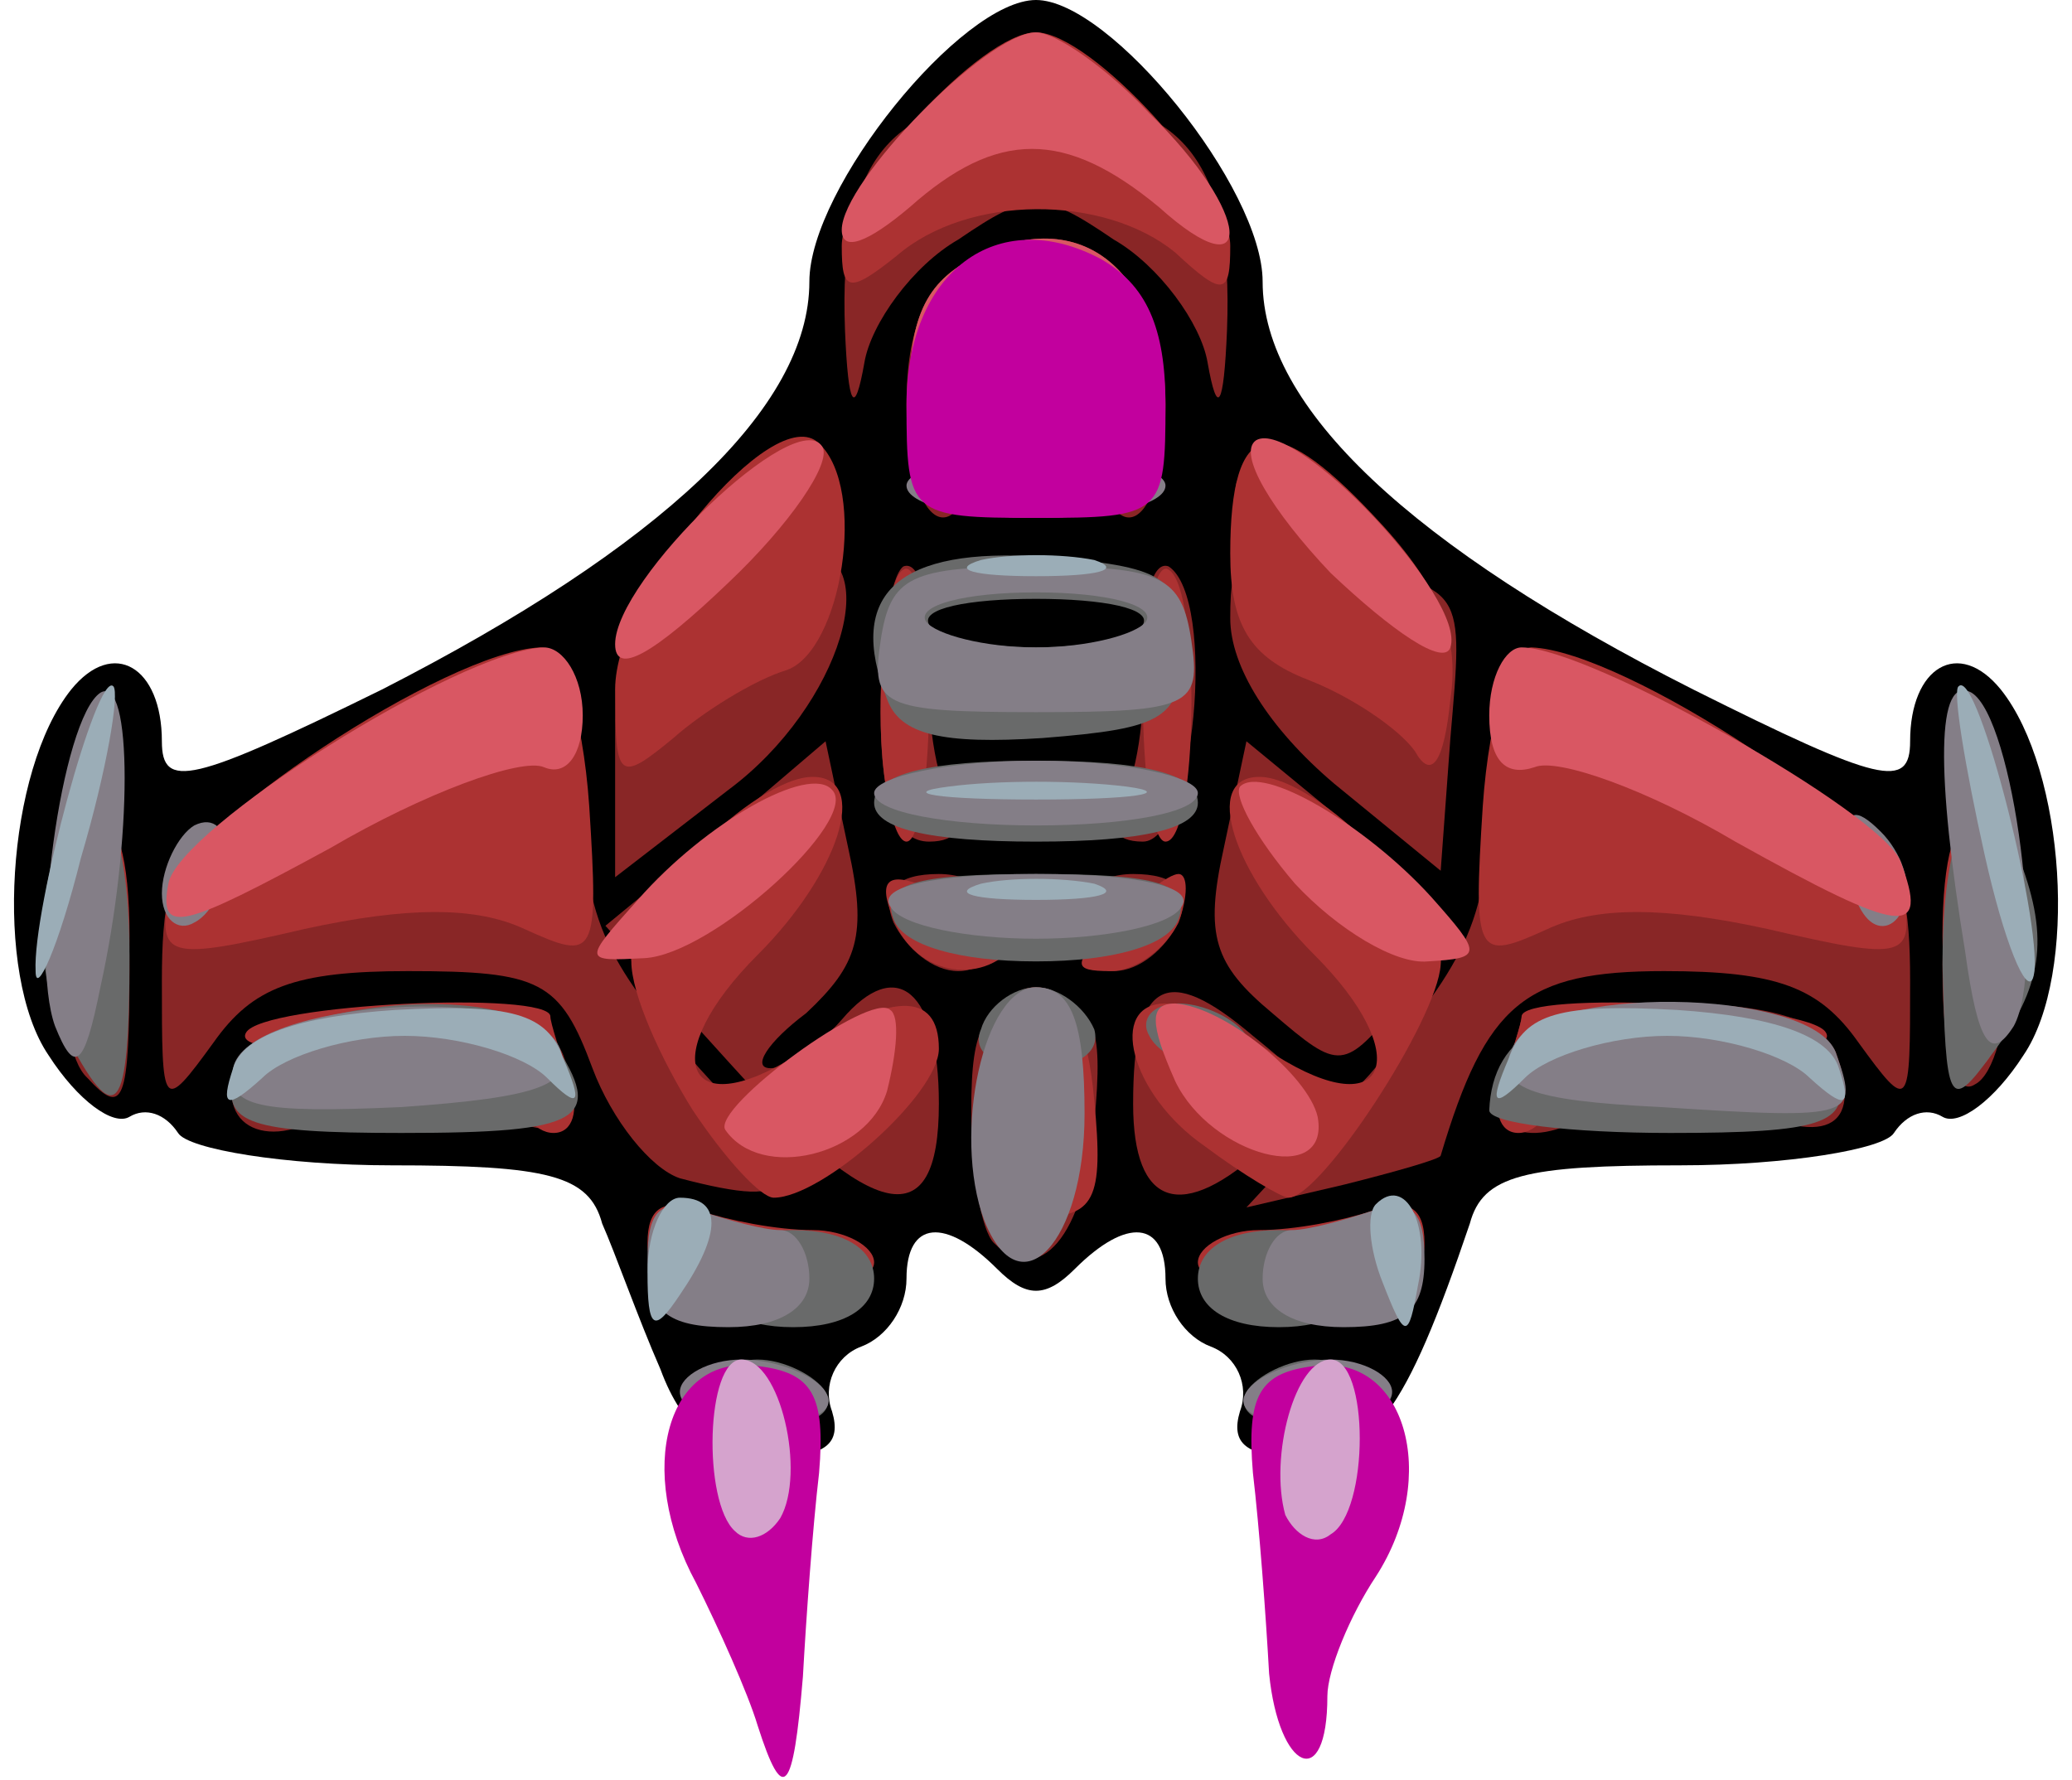 <?xml version="1.0" encoding="UTF-8" standalone="no"?>
<svg
        class="img-fluid"
        id="outputsvg"
        style="transform: matrix(1, 0, 0, 1, 0, 0); transform-origin: 50% 50% 0px; cursor: move; max-height: none; transition: none;"
        width="64"
        height="55"
        viewBox="0 0 640 550"
        version="1.1"
        xmlns="http://www.w3.org/2000/svg">

    <defs>
        <style type="text/css"><![CDATA[
      .custom-primary-color {
        fill:#c2009e;
      }
      .custom-secondary-color {
        fill:#d5a3cd;
      }
    ]]></style>
    </defs>

    <g
            id="l686Qow0pi7HKxmPPVp8YF1"
            fill="rgb(0,0,0)"
            style="transform: none;">
        <g
                style="transform: none;"
                id="g1">
            <path
                    id="pf4h4Bw3s"
                    d="M204 423 c-7 -16 -14 -36 -18 -45 -4 -15 -17 -18 -65 -18 -33 0 -63 -5 -66 -10 -4 -6 -10 -8 -15 -5 -5 3 -16 -5 -25 -19 -17 -25 -13 -88 7 -113 13 -16 28 -7 28 16 0 15 9 13 68 -16 86 -44 132 -87 132 -126 0 -29 47 -87 70 -87 23 0 70 58 70 87 0 39 46 82 133 126 58 29 67 31 67 16 0 -23 15 -32 28 -16 20 25 24 88 7 113 -9 14 -20 22 -25 19 -5 -3 -11 -1 -15 5 -3 5 -33 10 -66 10 -48 0 -61 3 -65 18 -20 59 -30 72 -53 72 -16 0 -21 -4 -18 -14 3 -8 -1 -17 -9 -20 -8 -3 -14 -12 -14 -21 0 -18 -12 -19 -28 -3 -9 9 -15 9 -24 0 -16 -16 -28 -15 -28 3 0 9 -6 18 -14 21 -8 3 -12 12 -9 20 3 10 -2 14 -18 14 -17 0 -28 -8 -35 -27z"/>
        </g>
    </g>
    <g
            id="l6FzbK9f03Q4JZZSdkeO22R"
            fill="rgb(137,38,38)"
            style="transform: none;">
        <g
                style="transform: none;"
                id="g2">
            <path
                    id="pGthSg3s9"
                    d="M307 384 c-4 -4 -7 -22 -7 -41 0 -27 4 -33 21 -33 17 0 20 5 17 37 -3 35 -17 51 -31 37z"/>
            <path
                    id="pybf6Xw4S"
                    d="M210 364 c-9 -3 -21 -18 -27 -34 -10 -27 -16 -30 -57 -30 -35 0 -48 5 -60 22 -16 22 -16 21 -16 -19 0 -46 9 -53 71 -53 32 0 39 -3 39 -19 0 -11 5 -23 10 -26 6 -4 10 12 10 39 0 39 6 52 36 86 34 37 32 44 -6 34z"/>
            <path
                    id="pHGEM4Tyn"
                    d="M225 328 l-38 -42 34 -28 34 -29 7 33 c6 27 3 36 -13 51 -12 9 -17 17 -11 17 5 0 15 -7 22 -15 17 -20 30 -9 30 26 0 41 -20 37 -65 -13z"/>
            <path
                    id="pJYfyyIvY"
                    d="M350 341 c0 -38 10 -44 37 -21 21 17 21 18 4 34 -26 24 -41 19 -41 -13z"/>
            <path
                    id="p17giHL20a"
                    d="M423 332 c31 -36 37 -49 37 -88 0 -27 4 -43 10 -39 6 3 10 15 10 26 0 16 7 19 39 19 62 0 71 7 71 53 0 40 0 41 -16 19 -12 -17 -25 -22 -60 -22 -43 0 -55 10 -69 57 0 1 -14 5 -30 9 l-30 7 38 -41z"/>
            <path
                    id="pLrXsL1uC"
                    d="M72 333 c5 -26 93 -31 102 -7 9 25 -1 29 -29 14 -20 -10 -28 -11 -37 -2 -18 18 -40 14 -36 -5z"/>
            <path
                    id="phpgSMK0B"
                    d="M464 334 c3 -9 6 -18 6 -20 0 -2 20 -4 45 -4 32 0 47 5 52 15 9 24 -4 30 -32 15 -20 -10 -28 -11 -37 -2 -18 18 -41 15 -34 -4z"/>
            <path
                    id="pmiJkgR5P"
                    d="M27 333 c-11 -10 -8 -61 3 -68 6 -4 10 10 10 34 0 42 -2 46 -13 34z"/>
            <path
                    id="pQLO8xRQN"
                    d="M600 300 c0 -25 4 -39 10 -35 6 3 10 19 10 35 0 16 -4 32 -10 35 -6 4 -10 -10 -10 -35z"/>
            <path
                    id="pF06gKPKV"
                    d="M393 313 c-18 -15 -21 -24 -15 -51 l7 -33 34 28 c33 28 33 28 14 52 -18 22 -19 22 -40 4z"/>
            <path
                    id="p18kPIn80Z"
                    d="M276 285 c-4 -10 1 -15 14 -15 11 0 20 7 20 15 0 8 -6 15 -14 15 -8 0 -16 -7 -20 -15z"/>
            <path
                    id="p17jvixLzX"
                    d="M330 285 c0 -8 9 -15 20 -15 13 0 18 5 14 15 -4 8 -12 15 -20 15 -8 0 -14 -7 -14 -15z"/>
            <path
                    id="pcHBJMwip"
                    d="M190 227 c0 -45 12 -56 58 -57 26 0 12 48 -23 74 l-35 27 0 -44z"/>
            <path
                    id="pDhAgulcr"
                    d="M412 242 c-20 -17 -32 -36 -32 -51 0 -21 3 -23 32 -17 41 8 40 7 36 54 l-3 41 -33 -27z"/>
            <path
                    id="p4WbEK2Hj"
                    d="M272 220 c0 -22 3 -42 7 -45 5 -2 8 10 8 28 -1 18 2 38 7 45 4 7 2 12 -7 12 -10 0 -15 -12 -15 -40z"/>
            <path
                    id="pt9xFWHWU"
                    d="M346 248 c5 -7 8 -27 7 -45 0 -18 3 -30 8 -28 15 10 8 85 -8 85 -9 0 -11 -5 -7 -12z"/>
            <path
                    id="pUXqP1N17"
                    d="M232 149 c2 -6 8 -10 13 -10 5 0 11 4 13 10 2 6 -4 11 -13 11 -9 0 -15 -5 -13 -11z"/>
            <path
                    id="pgCRnJ8ps"
                    d="M280 125 c0 -24 6 -37 20 -45 32 -17 60 4 60 45 0 39 -17 48 -22 13 -2 -13 -10 -23 -18 -23 -8 0 -16 10 -18 23 -5 35 -22 26 -22 -13z"/>
            <path
                    id="pAIUtATdh"
                    d="M382 149 c2 -6 8 -10 13 -10 5 0 11 4 13 10 2 6 -4 11 -13 11 -9 0 -15 -5 -13 -11z"/>
            <path
                    id="plcRdarPg"
                    d="M261 102 c-2 -53 14 -72 59 -72 45 0 61 19 59 72 -1 24 -3 27 -6 10 -2 -12 -15 -30 -29 -38 -22 -15 -26 -15 -48 0 -14 8 -27 26 -29 38 -3 17 -5 14 -6 -10z"/>
        </g>
    </g>
    <g
            id="l5edemRuDPuFfI9wuTgNOMi"
            fill="rgb(172,50,50)"
            style="transform: none;">
        <g
                style="transform: none;"
                id="g3">
            <path
                    id="pRdK0pXpw"
                    d="M200 384 c0 -11 5 -14 16 -10 9 3 24 6 35 6 10 0 19 5 19 10 0 6 -16 10 -35 10 -25 0 -35 -4 -35 -16z"/>
            <path
                    id="pPuzzFmkF"
                    d="M370 390 c0 -5 9 -10 19 -10 11 0 26 -3 35 -6 11 -4 16 -1 16 10 0 12 -10 16 -35 16 -19 0 -35 -4 -35 -10z"/>
            <path
                    id="pjjNQxnG3"
                    d="M302 340 c2 -23 8 -35 18 -35 10 0 16 12 18 35 3 31 0 36 -18 36 -18 0 -21 -5 -18 -36z"/>
            <path
                    id="p1FtTnWBrh"
                    d="M214 343 c-10 -16 -19 -36 -19 -46 -2 -17 38 -57 56 -57 18 0 8 30 -17 55 -31 31 -23 53 12 31 29 -20 44 -20 44 -2 0 14 -36 46 -51 46 -4 0 -15 -12 -25 -27z"/>
            <path
                    id="pjrol0fsE"
                    d="M372 354 c-23 -16 -30 -44 -12 -44 6 0 21 7 34 16 35 22 43 0 12 -31 -25 -25 -35 -55 -17 -55 18 0 58 40 56 58 -1 17 -37 72 -47 72 -2 0 -14 -7 -26 -16z"/>
            <path
                    id="pnx7YWJPP"
                    d="M160 334 c0 -14 -8 -16 -45 -12 -24 3 -42 2 -39 -3 5 -9 94 -13 94 -5 0 2 3 11 6 20 3 9 1 16 -5 16 -6 0 -11 -7 -11 -16z"/>
            <path
                    id="pGLs1RLFN"
                    d="M464 334 c3 -9 6 -18 6 -20 0 -8 89 -4 94 5 3 5 -15 6 -39 3 -37 -4 -45 -2 -45 12 0 9 -5 16 -11 16 -6 0 -8 -7 -5 -16z"/>
            <path
                    id="p11G4d0hba"
                    d="M20 296 c0 -19 5 -38 10 -41 6 -4 10 10 10 34 0 23 -4 41 -10 41 -5 0 -10 -15 -10 -34z"/>
            <path
                    id="pAMOdu4oE"
                    d="M600 289 c0 -24 4 -38 10 -34 6 3 10 22 10 41 0 19 -4 34 -10 34 -5 0 -10 -18 -10 -41z"/>
            <path
                    id="pCRgTzUOu"
                    d="M52 276 c3 -20 86 -75 115 -76 6 0 13 20 15 49 3 47 2 48 -20 38 -15 -7 -36 -7 -68 0 -43 10 -45 9 -42 -11z"/>
            <path
                    id="p1DRD0ns72"
                    d="M276 284 c-5 -12 -2 -15 10 -10 8 3 20 6 25 6 6 0 7 5 4 10 -10 15 -32 12 -39 -6z"/>
            <path
                    id="pAYN8ZXgK"
                    d="M344 285 c8 -8 17 -15 20 -15 3 0 3 7 0 15 -4 8 -13 15 -21 15 -12 0 -12 -2 1 -15z"/>
            <path
                    id="puSoIaIjp"
                    d="M458 249 c2 -29 9 -49 15 -49 29 1 112 56 115 76 3 20 1 21 -42 11 -32 -7 -53 -7 -68 0 -22 10 -23 9 -20 -38z"/>
            <path
                    id="pseMPhMgi"
                    d="M272 220 c0 -22 3 -42 7 -44 4 -3 8 15 8 39 0 25 -3 45 -7 45 -4 0 -8 -18 -8 -40z"/>
            <path
                    id="p1FXbQZqyC"
                    d="M353 215 c0 -24 4 -42 8 -39 10 6 9 84 -1 84 -4 0 -7 -20 -7 -45z"/>
            <path
                    id="p15wSPGFh4"
                    d="M190 213 c0 -30 49 -90 63 -76 15 14 7 64 -10 70 -10 3 -26 13 -35 21 -17 14 -18 13 -18 -15z"/>
            <path
                    id="pCrBWz1gS"
                    d="M437 232 c-5 -7 -20 -17 -33 -22 -18 -7 -24 -17 -24 -39 0 -42 13 -45 44 -12 20 21 27 37 24 57 -2 20 -6 25 -11 16z"/>
            <path
                    id="pSVhlauzW"
                    d="M281 128 c-1 -28 4 -40 19 -48 34 -18 60 4 59 48 -1 22 -3 28 -6 15 -2 -12 -11 -27 -19 -33 -18 -15 -41 1 -47 33 -3 13 -5 7 -6 -15z"/>
            <path
                    id="pikNT3KBw"
                    d="M260 76 c0 -19 43 -66 60 -66 17 0 60 47 60 66 0 15 -2 16 -17 2 -22 -18 -64 -18 -86 1 -15 12 -17 11 -17 -3z"/>
        </g>
    </g>
    <g
            id="l1LYCjhtTmTV2Ocb4e0L6rl"
            fill="rgb(105,106,106)"
            style="transform: none;">
        <g
                style="transform: none;"
                id="g4">
            <path
                    id="pnC0kAvmq"
                    d="M220 430 c0 -5 6 -10 14 -10 8 0 18 5 21 10 3 6 -3 10 -14 10 -12 0 -21 -4 -21 -10z"/>
            <path
                    id="psdmoo9Lm"
                    d="M385 430 c3 -5 13 -10 21 -10 8 0 14 5 14 10 0 6 -9 10 -21 10 -11 0 -17 -4 -14 -10z"/>
            <path
                    id="pa9kcePVd"
                    d="M220 395 c0 -9 9 -15 25 -15 16 0 25 6 25 15 0 9 -9 15 -25 15 -16 0 -25 -6 -25 -15z"/>
            <path
                    id="phyIVBRiI"
                    d="M370 395 c0 -9 9 -15 25 -15 16 0 25 6 25 15 0 9 -9 15 -25 15 -16 0 -25 -6 -25 -15z"/>
            <path
                    id="p17COU3UeF"
                    d="M72 333 c4 -23 86 -32 99 -11 16 24 9 28 -47 28 -47 0 -55 -3 -52 -17z"/>
            <path
                    id="pne1HjXY1"
                    d="M460 343 c1 -24 20 -34 61 -31 32 2 45 8 47 21 3 14 -5 17 -52 17 -31 0 -56 -3 -56 -7z"/>
            <path
                    id="prjDgWWUO"
                    d="M20 319 c-13 -23 -6 -69 10 -69 6 0 10 20 10 45 0 50 -4 55 -20 24z"/>
            <path
                    id="pXglVK1ly"
                    d="M600 298 c0 -47 12 -63 24 -32 9 24 7 39 -9 60 -13 18 -14 15 -15 -28z"/>
            <path
                    id="pIUc1Ju8e"
                    d="M303 318 c2 -7 10 -13 17 -13 7 0 15 6 18 13 2 7 -5 12 -18 12 -13 0 -20 -5 -17 -12z"/>
            <path
                    id="p19JUbPIzY"
                    d="M355 320 c-3 -5 1 -10 9 -10 8 0 18 5 21 10 3 6 -1 10 -9 10 -8 0 -18 -4 -21 -10z"/>
            <path
                    id="p4HgonHNf"
                    d="M276 284 c-4 -11 6 -14 44 -14 38 0 48 3 44 14 -3 8 -20 13 -44 13 -24 0 -41 -5 -44 -13z"/>
            <path
                    id="phANeeDw2"
                    d="M270 248 c0 -9 17 -13 50 -13 33 0 50 4 50 13 0 8 -17 12 -50 12 -33 0 -50 -4 -50 -12z"/>
            <path
                    id="pu4rbYLBs"
                    d="M274 216 c-13 -33 4 -47 48 -44 38 3 43 6 43 28 0 22 -5 25 -43 28 -31 2 -44 -1 -48 -12z m79 -23 c3 -5 -12 -8 -33 -8 -21 0 -36 3 -33 8 2 4 17 7 33 7 16 0 31 -3 33 -7z"/>
            <path
                    id="pRLGr5MvH"
                    d="M298 153 c12 -2 32 -2 45 0 12 2 2 4 -23 4 -25 0 -35 -2 -22 -4z"/>
        </g>
    </g>
    <g
            id="lZxORc47ZntPds3ql7QS6K"
            fill="rgb(132,126,135)"
            style="transform: none;">
        <g
                style="transform: none;"
                id="g5">
            <path
                    id="pLVlAAtGA"
                    d="M210 430 c0 -5 9 -10 19 -10 11 0 23 5 26 10 4 6 -5 10 -19 10 -14 0 -26 -4 -26 -10z"/>
            <path
                    id="pg6TqULgW"
                    d="M385 430 c3 -5 15 -10 26 -10 10 0 19 5 19 10 0 6 -12 10 -26 10 -14 0 -23 -4 -19 -10z"/>
            <path
                    id="pvfVtyKPC"
                    d="M200 389 c0 -15 4 -19 16 -15 9 3 20 6 25 6 5 0 9 7 9 15 0 9 -9 15 -25 15 -19 0 -25 -5 -25 -21z"/>
            <path
                    id="pC9QP23K7"
                    d="M390 395 c0 -8 4 -15 9 -15 5 0 16 -3 25 -6 12 -4 16 0 16 15 0 16 -6 21 -25 21 -16 0 -25 -6 -25 -15z"/>
            <path
                    id="pXYFveIM1"
                    d="M304 377 c-10 -27 0 -72 16 -72 11 0 15 11 15 39 0 40 -20 61 -31 33z"/>
            <path
                    id="pOjOiBrya"
                    d="M72 330 c4 -21 93 -27 101 -6 4 11 -6 15 -49 18 -44 2 -54 0 -52 -12z"/>
            <path
                    id="p2qWN54eA"
                    d="M513 342 c-41 -2 -51 -6 -46 -18 8 -20 92 -19 100 1 7 20 7 21 -54 17z"/>
            <path
                    id="p1sA3kBbG"
                    d="M17 317 c-8 -22 2 -95 14 -103 10 -6 10 46 0 91 -5 25 -8 27 -14 12z"/>
            <path
                    id="pKEPvpzhc"
                    d="M607 294 c-9 -55 -9 -86 2 -80 13 8 23 85 13 103 -7 11 -11 6 -15 -23z"/>
            <path
                    id="pPWR6B3Ki"
                    d="M50 276 c0 -8 5 -18 10 -21 6 -3 10 1 10 9 0 8 -4 18 -10 21 -5 3 -10 -1 -10 -9z"/>
            <path
                    id="pZ1RtaG0E"
                    d="M275 280 c-4 -6 13 -10 45 -10 32 0 49 4 45 10 -3 6 -24 10 -45 10 -21 0 -42 -4 -45 -10z"/>
            <path
                    id="p1AozypVrt"
                    d="M577 284 c-4 -4 -7 -14 -7 -23 0 -11 3 -12 11 -4 6 6 10 16 7 23 -2 6 -7 8 -11 4z"/>
            <path
                    id="pfdi1OCWN"
                    d="M270 245 c0 -5 23 -10 50 -10 28 0 50 5 50 10 0 6 -22 10 -50 10 -27 0 -50 -4 -50 -10z"/>
            <path
                    id="pRTIJth4M"
                    d="M272 198 c3 -20 9 -23 48 -23 39 0 45 3 48 23 3 20 0 22 -48 22 -48 0 -51 -2 -48 -22z m82 -6 c3 -5 -12 -9 -34 -9 -22 0 -37 4 -34 9 3 4 18 8 34 8 16 0 31 -4 34 -8z"/>
            <path
                    id="pBac2suII"
                    d="M280 150 c0 -5 18 -10 40 -10 22 0 40 5 40 10 0 6 -18 10 -40 10 -22 0 -40 -4 -40 -10z"/>
        </g>
    </g>
    <g
            id="l163CMMZaNkYxUQXl3rZVR7"
            fill="rgb(217,87,99)"
            style="transform: none;">
        <g
                style="transform: none;"
                id="g6">
            <path
                    id="pegYL0wCU"
                    d="M224 349 c-4 -7 45 -43 51 -37 3 2 2 13 -1 25 -6 20 -39 28 -50 12z"/>
            <path
                    id="plDthvOsx"
                    d="M363 334 c-8 -18 -8 -24 0 -24 15 1 41 22 44 35 4 22 -33 12 -44 -11z"/>
            <path
                    id="pmcQcDq4R"
                    d="M197 278 c21 -24 53 -42 60 -34 9 9 -37 51 -58 52 -19 1 -19 1 -2 -18z"/>
            <path
                    id="pAITfBTs9"
                    d="M400 273 c-12 -14 -19 -27 -17 -30 7 -7 39 12 59 34 16 18 16 19 -1 20 -10 1 -28 -10 -41 -24z"/>
            <path
                    id="pMHdX1Ucv"
                    d="M52 273 c3 -17 90 -72 116 -73 6 0 12 9 12 21 0 12 -5 19 -12 16 -7 -3 -37 8 -66 25 -46 25 -53 27 -50 11z"/>
            <path
                    id="pfkOERJHl"
                    d="M536 260 c-27 -16 -55 -26 -62 -23 -9 3 -14 -2 -14 -16 0 -12 5 -21 10 -21 21 0 111 51 117 66 9 24 1 23 -51 -6z"/>
            <path
                    id="p11Q6Uz0qM"
                    d="M190 199 c0 -20 56 -74 64 -61 3 5 -10 24 -29 42 -23 22 -35 29 -35 19z"/>
            <path
                    id="pA25XXt9y"
                    d="M411 177 c-18 -19 -29 -37 -23 -41 12 -7 65 49 60 64 -2 6 -18 -5 -37 -23z"/>
            <path
                    id="pEk7bmtja"
                    d="M281 128 c-1 -28 4 -40 19 -48 34 -18 60 4 59 48 -2 29 -3 31 -6 10 -9 -58 -57 -58 -66 0 -3 21 -4 19 -6 -10z"/>
            <path
                    id="pQynbGpcZ"
                    d="M260 71 c0 -15 45 -61 60 -61 6 0 22 11 35 25 32 31 33 56 3 29 -29 -24 -50 -24 -77 0 -13 11 -21 14 -21 7z"/>
        </g>
    </g>
    <g
            id="l4BADgJ7dOzofYK58P7rPrn"
            fill="rgb(99,155,255)"
            class="custom-primary-color">
        <g
                style="transform: none;"
                id="g7">
            <path
                    id="pH8rXHa9c"
                    d="M234 533 c-3 -10 -12 -30 -19 -44 -19 -35 -9 -71 19 -67 17 2 21 9 19 33 -2 17 -4 45 -5 63 -3 36 -6 40 -14 15z"/>
            <path
                    id="pSk4I4rAb"
                    d="M392 517 c-1 -18 -3 -45 -5 -62 -2 -24 2 -31 19 -33 28 -4 39 34 19 65 -8 12 -15 29 -15 37 0 30 -15 23 -18 -7z"/>
            <path
                    id="pni9XZBLG"
                    d="M280 125 c0 -41 28 -62 60 -45 14 8 20 21 20 45 0 34 -1 35 -40 35 -39 0 -40 -1 -40 -35z"/>
        </g>
    </g>
    <g
            fill="rgb(155,173,183)"
            class="custom-secondary-color">
        <path
                id="pKq7qxUrY"
                d="M227 473 c-10 -9 -9 -53 2 -53 12 0 20 35 12 49 -4 6 -10 8 -14 4z"/>
        <path
                id="p18g8Fxt2r"
                d="M397 468 c-5 -18 3 -48 14 -48 12 0 12 47 0 54 -5 4 -11 0 -14 -6z"/>
    </g>
    <g
            id="l4P3pXMjWjY3vVZRR6Nu4j"
            fill="rgb(155,173,183)"
            style="transform: none;">
        <g
                style="transform: none;"
                id="g8">
            <path
                    id="pJyWyWKrk"
                    d="M200 393 c0 -13 5 -23 10 -23 13 0 13 11 0 30 -8 12 -10 11 -10 -7z"/>
            <path
                    id="p2FvAYQc8"
                    d="M427 396 c-4 -10 -5 -21 -2 -24 9 -9 17 6 13 25 -3 17 -4 17 -11 -1z"/>
            <path
                    id="p96anbDXN"
                    d="M72 330 c3 -10 20 -16 50 -18 36 -2 47 1 52 15 6 14 5 16 -5 6 -7 -7 -27 -13 -44 -13 -17 0 -37 6 -44 13 -11 10 -13 9 -9 -3z"/>
            <path
                    id="p1CVmFaERl"
                    d="M466 327 c5 -14 16 -17 52 -15 30 2 47 8 50 18 4 12 2 13 -9 3 -7 -7 -27 -13 -44 -13 -17 0 -37 6 -44 13 -10 10 -11 8 -5 -6z"/>
            <path
                    id="p18kGWcj1M"
                    d="M11 300 c-1 -19 19 -93 24 -88 2 2 -2 26 -10 53 -7 28 -14 43 -14 35z"/>
            <path
                    id="pSL9zM4N2"
                    d="M613 264 c-6 -27 -10 -51 -8 -52 6 -6 27 78 23 90 -2 6 -9 -11 -15 -38z"/>
            <path
                    id="p11aL1VziN"
                    d="M303 273 c9 -2 25 -2 35 0 9 3 1 5 -18 5 -19 0 -27 -2 -17 -5z"/>
            <path
                    id="p5oy3BeEs"
                    d="M293 243 c15 -2 39 -2 55 0 15 2 2 4 -28 4 -30 0 -43 -2 -27 -4z"/>
            <path
                    id="p19xqvM93r"
                    d="M303 173 c9 -2 25 -2 35 0 9 3 1 5 -18 5 -19 0 -27 -2 -17 -5z"/>
        </g>
    </g>
</svg>
